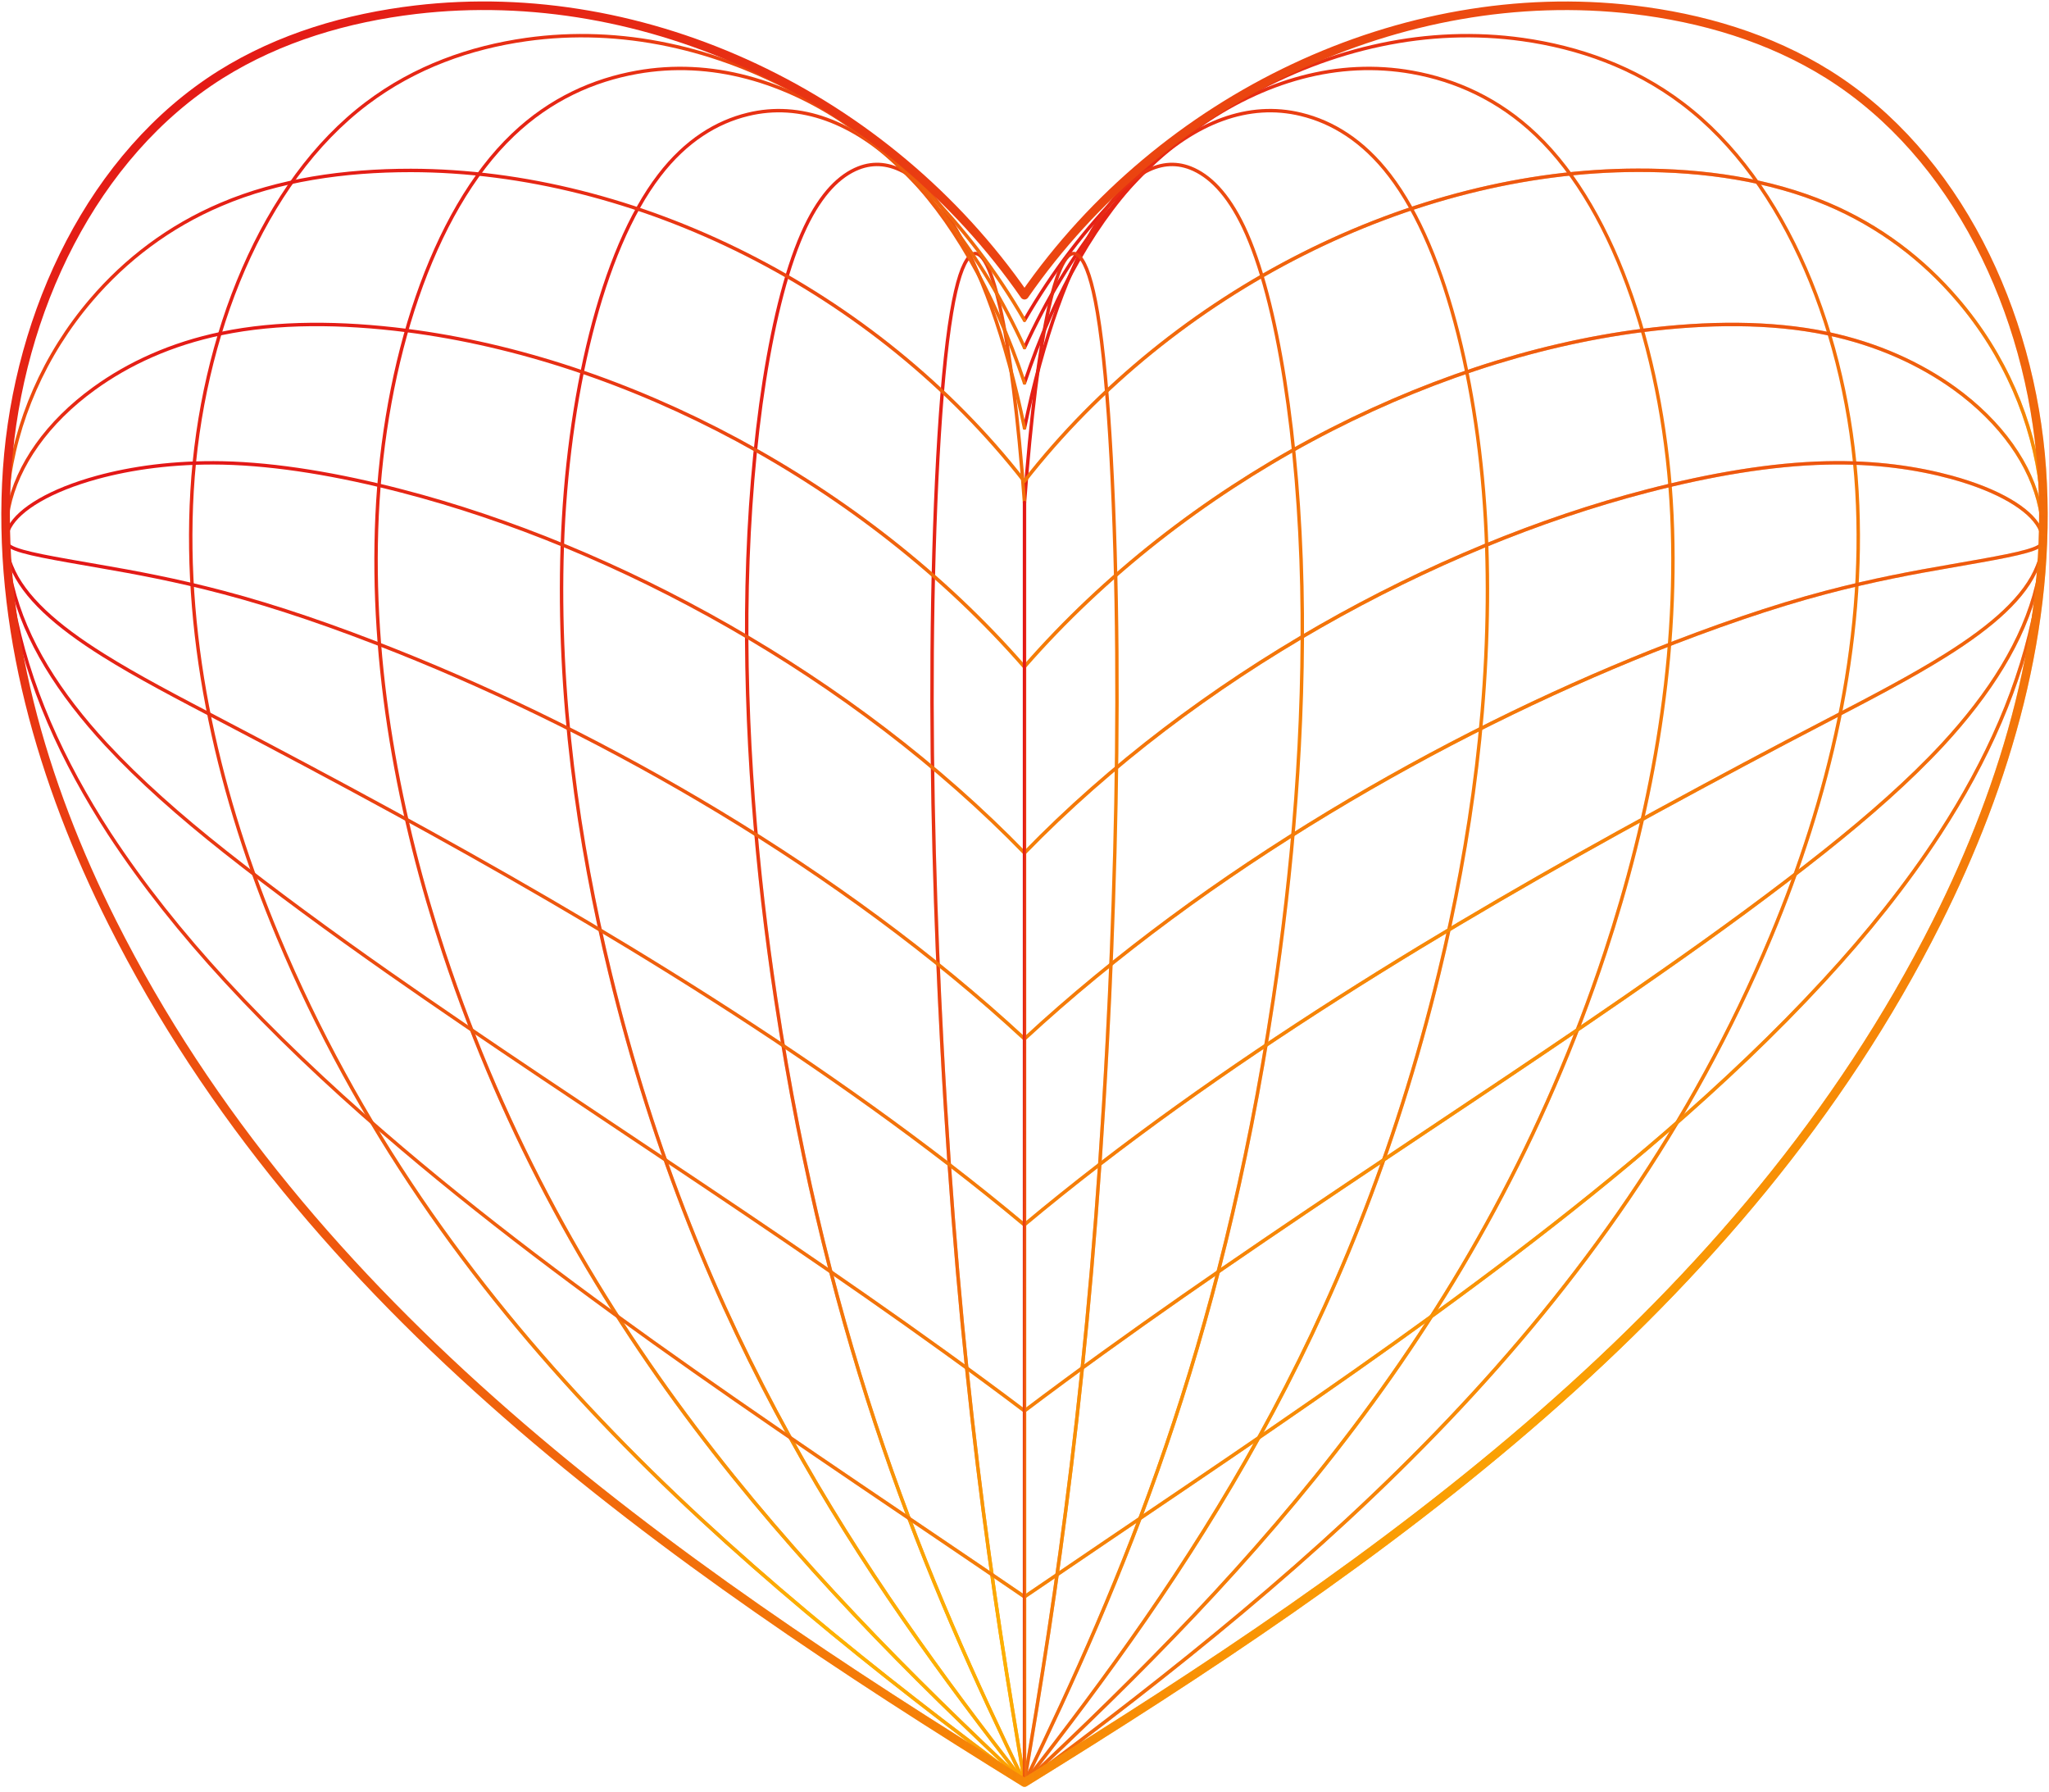<svg width="366" height="320" viewBox="0 0 366 320" fill="none" xmlns="http://www.w3.org/2000/svg">
<path d="M183 318.339C247.141 278.71 311.282 233.726 345.953 164.719C358.439 139.871 366.671 111.84 364.712 83.748C362.754 55.655 349.411 27.624 326.583 13.303C316.025 6.693 303.937 3.174 291.758 1.735C250.507 -3.13 207.573 17.281 183 52.718" stroke="url(#paint0_linear_185_918)" stroke-width="0.612" stroke-linecap="round" stroke-linejoin="round"/>
<path d="M183 318.339C247.141 278.71 311.282 233.726 345.953 164.719C358.439 139.871 366.671 111.84 364.712 83.748C362.754 55.655 349.411 27.624 326.583 13.303C316.025 6.693 303.937 3.174 291.758 1.735C250.507 -3.13 207.573 17.281 183 52.718" stroke="url(#paint1_radial_185_918)" stroke-width="0.612" stroke-linecap="round" stroke-linejoin="round"/>
<path d="M183 57.186C203.105 22.361 238.236 2.318 271.989 7.061C281.966 8.469 291.85 11.926 300.479 18.445C319.146 32.521 330.071 60.093 331.693 87.696C333.315 115.299 326.552 142.871 316.331 167.291C287.963 235.134 235.482 279.354 183 318.34" stroke="url(#paint2_linear_185_918)" stroke-width="0.612" stroke-linecap="round" stroke-linejoin="round"/>
<path d="M183 57.186C203.105 22.361 238.236 2.318 271.989 7.061C281.966 8.469 291.85 11.926 300.479 18.445C319.146 32.521 330.071 60.093 331.693 87.696C333.315 115.299 326.552 142.871 316.331 167.291C287.963 235.134 235.482 279.354 183 318.34" stroke="url(#paint3_radial_185_918)" stroke-width="0.612" stroke-linecap="round" stroke-linejoin="round"/>
<path d="M183 62.083C198.637 27.931 225.965 8.224 252.221 12.906C259.963 14.283 267.675 17.68 274.376 24.076C288.912 37.907 297.389 64.928 298.643 92.041C299.898 119.154 294.635 146.176 286.709 170.137C264.645 236.726 223.823 280.119 183 318.34" stroke="url(#paint4_linear_185_918)" stroke-width="0.612" stroke-linecap="round" stroke-linejoin="round"/>
<path d="M183 62.083C198.637 27.931 225.965 8.224 252.221 12.906C259.963 14.283 267.675 17.68 274.376 24.076C288.912 37.907 297.389 64.928 298.643 92.041C299.898 119.154 294.635 146.176 286.709 170.137C264.645 236.726 223.823 280.119 183 318.34" stroke="url(#paint5_radial_185_918)" stroke-width="0.612" stroke-linecap="round" stroke-linejoin="round"/>
<path d="M183 68.384C194.17 35.059 213.693 15.841 232.422 20.431C237.96 21.778 243.469 25.083 248.243 31.326C258.617 44.821 264.676 71.199 265.563 97.609C266.45 124.048 262.717 150.396 257.025 173.807C241.265 238.743 212.102 281.065 182.969 318.368" stroke="url(#paint6_linear_185_918)" stroke-width="0.612" stroke-linecap="round" stroke-linejoin="round"/>
<path d="M183 68.384C194.17 35.059 213.693 15.841 232.422 20.431C237.96 21.778 243.469 25.083 248.243 31.326C258.617 44.821 264.676 71.199 265.563 97.609C266.45 124.048 262.717 150.396 257.025 173.807C241.265 238.743 212.102 281.065 182.969 318.368" stroke="url(#paint7_radial_185_918)" stroke-width="0.612" stroke-linecap="round" stroke-linejoin="round"/>
<path d="M183 76.433C189.702 44.179 201.422 25.604 212.653 30.01C215.989 31.326 219.263 34.509 222.139 40.537C228.352 53.604 231.993 79.126 232.544 104.709C233.095 130.292 230.83 155.813 227.433 178.428C217.978 241.284 200.473 282.228 183 318.338" stroke="url(#paint8_linear_185_918)" stroke-width="0.612" stroke-linecap="round" stroke-linejoin="round"/>
<path d="M183 76.433C189.702 44.179 201.422 25.604 212.653 30.01C215.989 31.326 219.263 34.509 222.139 40.537C228.352 53.604 231.993 79.126 232.544 104.709C233.095 130.292 230.83 155.813 227.433 178.428C217.978 241.284 200.473 282.228 183 318.338" stroke="url(#paint9_radial_185_918)" stroke-width="0.612" stroke-linecap="round" stroke-linejoin="round"/>
<path d="M183 89.745C185.234 59.266 189.151 41.701 192.884 45.893C193.986 47.117 195.088 50.147 196.036 55.839C198.117 68.171 199.311 92.285 199.494 116.461C199.678 140.636 198.913 164.75 197.781 186.14C194.629 245.538 188.784 284.249 182.969 318.339" stroke="url(#paint10_linear_185_918)" stroke-width="0.612" stroke-linecap="round" stroke-linejoin="round"/>
<path d="M183 89.745C185.234 59.266 189.151 41.701 192.884 45.893C193.986 47.117 195.088 50.147 196.036 55.839C198.117 68.171 199.311 92.285 199.494 116.461C199.678 140.636 198.913 164.75 197.781 186.14C194.629 245.538 188.784 284.249 182.969 318.339" stroke="url(#paint11_radial_185_918)" stroke-width="0.612" stroke-linecap="round" stroke-linejoin="round"/>
<path d="M183 89.745C180.766 59.266 176.849 41.701 173.116 45.893C172.014 47.117 170.912 50.147 169.964 55.839C167.883 68.171 166.689 92.285 166.506 116.461C166.322 140.636 167.087 164.75 168.219 186.14C171.371 245.538 177.216 284.249 183.031 318.339" stroke="url(#paint12_linear_185_918)" stroke-width="0.612" stroke-linecap="round" stroke-linejoin="round"/>
<path d="M183 89.745C180.766 59.266 176.849 41.701 173.116 45.893C172.014 47.117 170.912 50.147 169.964 55.839C167.883 68.171 166.689 92.285 166.506 116.461C166.322 140.636 167.087 164.75 168.219 186.14C171.371 245.538 177.216 284.249 183.031 318.339" stroke="url(#paint13_radial_185_918)" stroke-width="0.612" stroke-linecap="round" stroke-linejoin="round"/>
<path d="M183 76.433C176.298 44.179 164.578 25.604 153.347 30.01C150.012 31.326 146.737 34.509 143.861 40.537C137.648 53.604 134.007 79.126 133.456 104.709C132.905 130.292 135.17 155.813 138.567 178.428C148.022 241.284 165.527 282.228 183 318.338" stroke="url(#paint14_linear_185_918)" stroke-width="0.612" stroke-linecap="round" stroke-linejoin="round"/>
<path d="M183 76.433C176.298 44.179 164.578 25.604 153.347 30.01C150.012 31.326 146.737 34.509 143.861 40.537C137.648 53.604 134.007 79.126 133.456 104.709C132.905 130.292 135.17 155.813 138.567 178.428C148.022 241.284 165.527 282.228 183 318.338" stroke="url(#paint15_radial_185_918)" stroke-width="0.612" stroke-linecap="round" stroke-linejoin="round"/>
<path d="M183 68.384C171.83 35.059 152.307 15.841 133.578 20.431C128.04 21.778 122.531 25.083 117.757 31.326C107.383 44.821 101.324 71.199 100.437 97.609C99.549 124.048 103.283 150.396 108.975 173.807C124.735 238.743 153.898 281.065 183.031 318.368" stroke="url(#paint16_linear_185_918)" stroke-width="0.612" stroke-linecap="round" stroke-linejoin="round"/>
<path d="M183 68.384C171.83 35.059 152.307 15.841 133.578 20.431C128.04 21.778 122.531 25.083 117.757 31.326C107.383 44.821 101.324 71.199 100.437 97.609C99.549 124.048 103.283 150.396 108.975 173.807C124.735 238.743 153.898 281.065 183.031 318.368" stroke="url(#paint17_radial_185_918)" stroke-width="0.612" stroke-linecap="round" stroke-linejoin="round"/>
<path d="M183 62.083C167.363 27.931 140.035 8.224 113.779 12.906C106.037 14.283 98.325 17.68 91.624 24.076C77.088 37.907 68.611 64.928 67.357 92.041C66.102 119.154 71.365 146.176 79.291 170.137C101.355 236.726 142.178 280.119 183 318.34" stroke="url(#paint18_linear_185_918)" stroke-width="0.612" stroke-linecap="round" stroke-linejoin="round"/>
<path d="M183 62.083C167.363 27.931 140.035 8.224 113.779 12.906C106.037 14.283 98.325 17.68 91.624 24.076C77.088 37.907 68.611 64.928 67.357 92.041C66.102 119.154 71.365 146.176 79.291 170.137C101.355 236.726 142.178 280.119 183 318.34" stroke="url(#paint19_radial_185_918)" stroke-width="0.612" stroke-linecap="round" stroke-linejoin="round"/>
<path d="M183 57.186C162.895 22.361 127.764 2.318 94.011 7.061C84.034 8.469 74.15 11.926 65.52 18.445C46.854 32.521 35.929 60.093 34.307 87.696C32.685 115.299 39.448 142.871 49.669 167.291C78.037 235.134 130.518 279.354 183 318.34" stroke="url(#paint20_linear_185_918)" stroke-width="0.612" stroke-linecap="round" stroke-linejoin="round"/>
<path d="M183 57.186C162.895 22.361 127.764 2.318 94.011 7.061C84.034 8.469 74.15 11.926 65.52 18.445C46.854 32.521 35.929 60.093 34.307 87.696C32.685 115.299 39.448 142.871 49.669 167.291C78.037 235.134 130.518 279.354 183 318.34" stroke="url(#paint21_radial_185_918)" stroke-width="0.612" stroke-linecap="round" stroke-linejoin="round"/>
<path d="M183 52.686C158.427 17.28 115.493 -3.131 74.242 1.704C62.062 3.142 49.975 6.661 39.417 13.271C16.589 27.593 3.246 55.624 1.288 83.716C-0.671 111.808 7.561 139.839 20.047 164.688C54.718 233.694 118.859 278.679 183 318.308" stroke="url(#paint22_linear_185_918)" stroke-width="0.612" stroke-linecap="round" stroke-linejoin="round"/>
<path d="M183 52.686C158.427 17.28 115.493 -3.131 74.242 1.704C62.062 3.142 49.975 6.661 39.417 13.271C16.589 27.593 3.246 55.624 1.288 83.716C-0.671 111.808 7.561 139.839 20.047 164.688C54.718 233.694 118.859 278.679 183 318.308" stroke="url(#paint23_radial_185_918)" stroke-width="0.612" stroke-linecap="round" stroke-linejoin="round"/>
<path d="M1.104 96.693C1.992 120.379 9.489 143.697 20.047 164.721C54.718 233.727 118.859 278.712 183 318.341C247.141 278.712 311.282 233.727 345.953 164.721C356.511 143.697 364.008 120.379 364.896 96.693" stroke="url(#paint24_linear_185_918)" stroke-width="0.612" stroke-linecap="round" stroke-linejoin="round"/>
<path d="M1.104 96.693C1.992 120.379 9.489 143.697 20.047 164.721C54.718 233.727 118.859 278.712 183 318.341C247.141 278.712 311.282 233.727 345.953 164.721C356.511 143.697 364.008 120.379 364.896 96.693" stroke="url(#paint25_radial_185_918)" stroke-width="0.612" stroke-linecap="round" stroke-linejoin="round"/>
<path d="M364.896 96.693C364.743 100.488 364.345 104.283 363.672 108.047C361.101 122.215 354.858 135.986 346.504 148.838C340.537 157.988 333.56 166.71 325.726 175.186C317.157 184.489 307.61 193.517 297.48 202.299C263.176 231.952 221.956 258.576 183 285.168C144.075 258.576 102.824 231.952 68.55 202.33C58.421 193.578 48.873 184.52 40.305 175.217C32.501 166.74 25.524 158.019 19.526 148.869C11.172 136.016 4.899 122.276 2.359 108.077C1.686 104.313 1.257 100.519 1.135 96.724" stroke="url(#paint26_linear_185_918)" stroke-width="0.612" stroke-linecap="round" stroke-linejoin="round"/>
<path d="M364.896 96.693C364.743 100.488 364.345 104.283 363.672 108.047C361.101 122.215 354.858 135.986 346.504 148.838C340.537 157.988 333.56 166.71 325.726 175.186C317.157 184.489 307.61 193.517 297.48 202.299C263.176 231.952 221.956 258.576 183 285.168C144.075 258.576 102.824 231.952 68.55 202.33C58.421 193.578 48.873 184.52 40.305 175.217C32.501 166.74 25.524 158.019 19.526 148.869C11.172 136.016 4.899 122.276 2.359 108.077C1.686 104.313 1.257 100.519 1.135 96.724" stroke="url(#paint27_radial_185_918)" stroke-width="0.612" stroke-linecap="round" stroke-linejoin="round"/>
<path d="M364.896 96.693C364.804 99.325 364.437 101.957 363.825 104.589C361.469 114.412 355.409 123.867 347.024 132.956C341.026 139.413 333.927 145.656 325.848 152.082C316.974 159.12 307.089 166.373 296.654 173.656C261.371 198.382 219.875 224.118 183 251.966C146.125 224.118 104.629 198.382 69.346 173.656C58.911 166.342 49.026 159.09 40.152 152.082C32.073 145.686 24.974 139.413 18.976 132.956C10.591 123.898 4.532 114.412 2.175 104.589C1.563 101.987 1.196 99.356 1.104 96.724" stroke="url(#paint28_linear_185_918)" stroke-width="0.612" stroke-linecap="round" stroke-linejoin="round"/>
<path d="M364.896 96.693C364.804 99.325 364.437 101.957 363.825 104.589C361.469 114.412 355.409 123.867 347.024 132.956C341.026 139.413 333.927 145.656 325.848 152.082C316.974 159.12 307.089 166.373 296.654 173.656C261.371 198.382 219.875 224.118 183 251.966C146.125 224.118 104.629 198.382 69.346 173.656C58.911 166.342 49.026 159.09 40.152 152.082C32.073 145.686 24.974 139.413 18.976 132.956C10.591 123.898 4.532 114.412 2.175 104.589C1.563 101.987 1.196 99.356 1.104 96.724" stroke="url(#paint29_radial_185_918)" stroke-width="0.612" stroke-linecap="round" stroke-linejoin="round"/>
<path d="M364.896 96.694C364.835 98.193 364.529 99.662 363.947 101.1C361.805 106.578 355.93 111.78 347.514 117.044C341.516 120.808 334.264 124.602 325.94 128.917C316.79 133.66 306.539 139.138 295.797 144.983C259.504 164.782 217.794 189.631 182.969 218.733C148.145 189.631 106.435 164.782 70.141 144.983C59.431 139.138 49.149 133.691 40.029 128.917C31.706 124.572 24.453 120.777 18.455 117.013C10.04 111.75 4.195 106.547 2.022 101.07C1.441 99.631 1.135 98.163 1.074 96.663" stroke="url(#paint30_linear_185_918)" stroke-width="0.612" stroke-linecap="round" stroke-linejoin="round"/>
<path d="M364.896 96.694C364.835 98.193 364.529 99.662 363.947 101.1C361.805 106.578 355.93 111.78 347.514 117.044C341.516 120.808 334.264 124.602 325.94 128.917C316.79 133.66 306.539 139.138 295.797 144.983C259.504 164.782 217.794 189.631 182.969 218.733C148.145 189.631 106.435 164.782 70.141 144.983C59.431 139.138 49.149 133.691 40.029 128.917C31.706 124.572 24.453 120.777 18.455 117.013C10.04 111.75 4.195 106.547 2.022 101.07C1.441 99.631 1.135 98.163 1.074 96.663" stroke="url(#paint31_radial_185_918)" stroke-width="0.612" stroke-linecap="round" stroke-linejoin="round"/>
<path d="M364.896 96.693C364.896 97.03 364.62 97.336 364.1 97.642C362.142 98.744 356.45 99.692 348.065 101.161C342.036 102.202 334.661 103.548 326.093 105.813C316.668 108.291 306.049 111.963 295.032 116.34C257.76 131.212 215.805 155.173 183 185.53C150.226 155.173 108.271 131.212 70.968 116.34C59.951 111.933 49.332 108.291 39.907 105.813C31.339 103.548 23.964 102.202 17.935 101.161C9.55 99.692 3.828 98.774 1.9 97.642C1.38 97.336 1.135 97.03 1.104 96.693" stroke="url(#paint32_linear_185_918)" stroke-width="0.612" stroke-linecap="round" stroke-linejoin="round"/>
<path d="M364.896 96.693C364.896 97.03 364.62 97.336 364.1 97.642C362.142 98.744 356.45 99.692 348.065 101.161C342.036 102.202 334.661 103.548 326.093 105.813C316.668 108.291 306.049 111.963 295.032 116.34C257.76 131.212 215.805 155.173 183 185.53C150.226 155.173 108.271 131.212 70.968 116.34C59.951 111.933 49.332 108.291 39.907 105.813C31.339 103.548 23.964 102.202 17.935 101.161C9.55 99.692 3.828 98.774 1.9 97.642C1.38 97.336 1.135 97.03 1.104 96.693" stroke="url(#paint33_radial_185_918)" stroke-width="0.612" stroke-linecap="round" stroke-linejoin="round"/>
<path d="M364.896 96.691C364.926 95.865 364.712 95.008 364.253 94.151C362.509 90.907 356.97 87.541 348.585 85.246C342.526 83.594 335.029 82.461 326.215 82.675C316.515 82.89 305.498 84.756 294.206 87.694C255.924 97.64 213.724 120.713 183 152.325C152.276 120.683 110.076 97.609 71.794 87.694C60.502 84.756 49.485 82.89 39.785 82.675C30.971 82.492 23.443 83.594 17.384 85.246C8.999 87.541 3.461 90.907 1.716 94.151C1.257 95.008 1.043 95.865 1.074 96.691" stroke="url(#paint34_linear_185_918)" stroke-width="0.612" stroke-linecap="round" stroke-linejoin="round"/>
<path d="M364.896 96.691C364.926 95.865 364.712 95.008 364.253 94.151C362.509 90.907 356.97 87.541 348.585 85.246C342.526 83.594 335.029 82.461 326.215 82.675C316.515 82.89 305.498 84.756 294.206 87.694C255.924 97.64 213.724 120.713 183 152.325C152.276 120.683 110.076 97.609 71.794 87.694C60.502 84.756 49.485 82.89 39.785 82.675C30.971 82.492 23.443 83.594 17.384 85.246C8.999 87.541 3.461 90.907 1.716 94.151C1.257 95.008 1.043 95.865 1.074 96.691" stroke="url(#paint35_radial_185_918)" stroke-width="0.612" stroke-linecap="round" stroke-linejoin="round"/>
<path d="M364.896 96.691C364.957 94.702 364.835 92.713 364.406 90.693C362.845 83.104 357.49 75.423 349.105 69.364C343.016 64.988 335.396 61.438 326.307 59.541C316.331 57.46 304.947 57.551 293.349 59.02C254.088 64.039 211.643 86.225 182.969 119.091C154.296 86.195 111.851 64.008 72.59 59.02C60.992 57.551 49.638 57.46 39.632 59.541C30.543 61.407 22.923 64.957 16.834 69.364C8.449 75.423 3.093 83.104 1.533 90.693C1.135 92.713 0.982 94.702 1.043 96.691" stroke="url(#paint36_linear_185_918)" stroke-width="0.612" stroke-linecap="round" stroke-linejoin="round"/>
<path d="M364.896 96.691C364.957 94.702 364.835 92.713 364.406 90.693C362.845 83.104 357.49 75.423 349.105 69.364C343.016 64.988 335.396 61.438 326.307 59.541C316.331 57.46 304.947 57.551 293.349 59.02C254.088 64.039 211.643 86.225 182.969 119.091C154.296 86.195 111.851 64.008 72.59 59.02C60.992 57.551 49.638 57.46 39.632 59.541C30.543 61.407 22.923 64.957 16.834 69.364C8.449 75.423 3.093 83.104 1.533 90.693C1.135 92.713 0.982 94.702 1.043 96.691" stroke="url(#paint37_radial_185_918)" stroke-width="0.612" stroke-linecap="round" stroke-linejoin="round"/>
<path d="M364.896 96.691C365.018 93.539 364.896 90.387 364.559 87.235C363.213 75.3 358.072 63.304 349.626 53.481C343.536 46.351 335.763 40.384 326.43 36.436C316.147 32.091 304.427 30.377 292.554 30.408C252.282 30.469 209.623 51.798 182.969 85.95C156.346 51.798 113.657 30.5 73.385 30.438C61.512 30.438 49.761 32.121 39.509 36.498C30.176 40.445 22.403 46.412 16.313 53.542C7.898 63.365 2.726 75.331 1.41 87.296C1.043 90.448 0.951 93.631 1.074 96.752" stroke="url(#paint38_linear_185_918)" stroke-width="0.612" stroke-linecap="round" stroke-linejoin="round"/>
<path d="M364.896 96.691C365.018 93.539 364.896 90.387 364.559 87.235C363.213 75.3 358.072 63.304 349.626 53.481C343.536 46.351 335.763 40.384 326.43 36.436C316.147 32.091 304.427 30.377 292.554 30.408C252.282 30.469 209.623 51.798 182.969 85.95C156.346 51.798 113.657 30.5 73.385 30.438C61.512 30.438 49.761 32.121 39.509 36.498C30.176 40.445 22.403 46.412 16.313 53.542C7.898 63.365 2.726 75.331 1.41 87.296C1.043 90.448 0.951 93.631 1.074 96.752" stroke="url(#paint39_radial_185_918)" stroke-width="0.612" stroke-linecap="round" stroke-linejoin="round"/>
<path d="M364.896 96.692C365.049 92.377 365.018 88.062 364.712 83.748C362.754 55.655 349.411 27.624 326.583 13.303C316.025 6.693 303.937 3.174 291.758 1.735C250.507 -3.13 207.573 17.281 183 52.718C158.427 17.312 115.493 -3.1 74.242 1.735C62.063 3.174 49.975 6.693 39.417 13.303C16.589 27.624 3.246 55.655 1.288 83.748C0.982 88.062 0.951 92.377 1.104 96.692" stroke="url(#paint40_linear_185_918)" stroke-width="0.612" stroke-linecap="round" stroke-linejoin="round"/>
<path d="M364.896 96.692C365.049 92.377 365.018 88.062 364.712 83.748C362.754 55.655 349.411 27.624 326.583 13.303C316.025 6.693 303.937 3.174 291.758 1.735C250.507 -3.13 207.573 17.281 183 52.718C158.427 17.312 115.493 -3.1 74.242 1.735C62.063 3.174 49.975 6.693 39.417 13.303C16.589 27.624 3.246 55.655 1.288 83.748C0.982 88.062 0.951 92.377 1.104 96.692" stroke="url(#paint41_radial_185_918)" stroke-width="0.612" stroke-linecap="round" stroke-linejoin="round"/>
<path d="M183 89.745V318.339" stroke="url(#paint42_linear_185_918)" stroke-width="0.612" stroke-linecap="round" stroke-linejoin="round"/>
<path d="M183 89.745V318.339" stroke="url(#paint43_radial_185_918)" stroke-width="0.612" stroke-linecap="round" stroke-linejoin="round"/>
<path d="M183 318.341C118.859 278.712 54.718 233.728 20.047 164.721C7.561 139.873 -0.671 111.842 1.288 83.75C3.246 55.657 16.589 27.626 39.417 13.305C49.975 6.695 62.062 3.176 74.242 1.737C115.493 -3.128 158.427 17.283 183 52.72C207.573 17.314 250.507 -3.098 291.758 1.737C303.937 3.176 316.025 6.695 326.583 13.305C349.411 27.626 362.754 55.657 364.712 83.75C366.671 111.842 358.439 139.873 345.953 164.721C311.282 233.728 247.141 278.712 183 318.341Z" stroke="url(#paint44_linear_185_918)" stroke-width="1.53" stroke-linecap="round" stroke-linejoin="round"/>
<path d="M183 318.341C118.859 278.712 54.718 233.728 20.047 164.721C7.561 139.873 -0.671 111.842 1.288 83.75C3.246 55.657 16.589 27.626 39.417 13.305C49.975 6.695 62.062 3.176 74.242 1.737C115.493 -3.128 158.427 17.283 183 52.72C207.573 17.314 250.507 -3.098 291.758 1.737C303.937 3.176 316.025 6.695 326.583 13.305C349.411 27.626 362.754 55.657 364.712 83.75C366.671 111.842 358.439 139.873 345.953 164.721C311.282 233.728 247.141 278.712 183 318.341Z" stroke="url(#paint45_radial_185_918)" stroke-width="1.53" stroke-linecap="round" stroke-linejoin="round"/>
<defs>
<linearGradient id="paint0_linear_185_918" x1="195.642" y1="8.96" x2="442.199" y2="176.103" gradientUnits="userSpaceOnUse">
<stop stop-color="#E31717"/>
<stop offset="1" stop-color="#FFB800"/>
</linearGradient>
<radialGradient id="paint1_radial_185_918" cx="0" cy="0" r="1" gradientUnits="userSpaceOnUse" gradientTransform="translate(329.09 285.707) rotate(-115.711) scale(213.234 220.724)">
<stop stop-color="#FFB800"/>
<stop offset="0.987" stop-color="#E31717" stop-opacity="0"/>
</radialGradient>
<linearGradient id="paint2_linear_185_918" x1="193.345" y1="14.174" x2="416.712" y2="140.209" gradientUnits="userSpaceOnUse">
<stop stop-color="#E31717"/>
<stop offset="1" stop-color="#FFB800"/>
</linearGradient>
<radialGradient id="paint3_radial_185_918" cx="0" cy="0" r="1" gradientUnits="userSpaceOnUse" gradientTransform="translate(302.547 286.258) rotate(-111.84) scale(203.49 186.081)">
<stop stop-color="#FFB800"/>
<stop offset="0.987" stop-color="#E31717" stop-opacity="0"/>
</radialGradient>
<linearGradient id="paint4_linear_185_918" x1="191.045" y1="19.879" x2="381.899" y2="105.232" gradientUnits="userSpaceOnUse">
<stop stop-color="#E31717"/>
<stop offset="1" stop-color="#FFB800"/>
</linearGradient>
<radialGradient id="paint5_radial_185_918" cx="0" cy="0" r="1" gradientUnits="userSpaceOnUse" gradientTransform="translate(275.974 286.86) rotate(-107.622) scale(194.468 148.592)">
<stop stop-color="#FFB800"/>
<stop offset="0.987" stop-color="#E31717" stop-opacity="0"/>
</radialGradient>
<linearGradient id="paint6_linear_185_918" x1="188.715" y1="27.228" x2="336.445" y2="75.599" gradientUnits="userSpaceOnUse">
<stop stop-color="#E31717"/>
<stop offset="1" stop-color="#FFB800"/>
</linearGradient>
<radialGradient id="paint7_radial_185_918" cx="0" cy="0" r="1" gradientUnits="userSpaceOnUse" gradientTransform="translate(249.371 287.66) rotate(-103.092) scale(185.622 108.455)">
<stop stop-color="#FFB800"/>
<stop offset="0.987" stop-color="#E31717" stop-opacity="0"/>
</radialGradient>
<linearGradient id="paint8_linear_185_918" x1="186.447" y1="36.596" x2="280.689" y2="55.725" gradientUnits="userSpaceOnUse">
<stop stop-color="#E31717"/>
<stop offset="1" stop-color="#FFB800"/>
</linearGradient>
<radialGradient id="paint9_radial_185_918" cx="0" cy="0" r="1" gradientUnits="userSpaceOnUse" gradientTransform="translate(222.835 288.621) rotate(-98.204) scale(176.769 66.115)">
<stop stop-color="#FFB800"/>
<stop offset="0.987" stop-color="#E31717" stop-opacity="0"/>
</radialGradient>
<linearGradient id="paint10_linear_185_918" x1="184.119" y1="52.109" x2="216.68" y2="54.442" gradientUnits="userSpaceOnUse">
<stop stop-color="#E31717"/>
<stop offset="1" stop-color="#FFB800"/>
</linearGradient>
<radialGradient id="paint11_radial_185_918" cx="0" cy="0" r="1" gradientUnits="userSpaceOnUse" gradientTransform="translate(196.256 290.258) rotate(-92.913) scale(165.541 22.251)">
<stop stop-color="#FFB800"/>
<stop offset="0.987" stop-color="#E31717" stop-opacity="0"/>
</radialGradient>
<linearGradient id="paint12_linear_185_918" x1="167.628" y1="52.109" x2="200.189" y2="54.442" gradientUnits="userSpaceOnUse">
<stop stop-color="#E31717"/>
<stop offset="1" stop-color="#FFB800"/>
</linearGradient>
<radialGradient id="paint13_radial_185_918" cx="0" cy="0" r="1" gradientUnits="userSpaceOnUse" gradientTransform="translate(179.765 290.258) rotate(-92.913) scale(165.541 22.251)">
<stop stop-color="#FFB800"/>
<stop offset="0.987" stop-color="#E31717" stop-opacity="0"/>
</radialGradient>
<linearGradient id="paint14_linear_185_918" x1="136.821" y1="36.596" x2="231.063" y2="55.725" gradientUnits="userSpaceOnUse">
<stop stop-color="#E31717"/>
<stop offset="1" stop-color="#FFB800"/>
</linearGradient>
<radialGradient id="paint15_radial_185_918" cx="0" cy="0" r="1" gradientUnits="userSpaceOnUse" gradientTransform="translate(173.208 288.621) rotate(-98.204) scale(176.769 66.115)">
<stop stop-color="#FFB800"/>
<stop offset="0.987" stop-color="#E31717" stop-opacity="0"/>
</radialGradient>
<linearGradient id="paint16_linear_185_918" x1="106.053" y1="27.228" x2="253.783" y2="75.599" gradientUnits="userSpaceOnUse">
<stop stop-color="#E31717"/>
<stop offset="1" stop-color="#FFB800"/>
</linearGradient>
<radialGradient id="paint17_radial_185_918" cx="0" cy="0" r="1" gradientUnits="userSpaceOnUse" gradientTransform="translate(166.708 287.66) rotate(-103.092) scale(185.622 108.455)">
<stop stop-color="#FFB800"/>
<stop offset="0.987" stop-color="#E31717" stop-opacity="0"/>
</radialGradient>
<linearGradient id="paint18_linear_185_918" x1="75.217" y1="19.879" x2="266.071" y2="105.232" gradientUnits="userSpaceOnUse">
<stop stop-color="#E31717"/>
<stop offset="1" stop-color="#FFB800"/>
</linearGradient>
<radialGradient id="paint19_radial_185_918" cx="0" cy="0" r="1" gradientUnits="userSpaceOnUse" gradientTransform="translate(160.146 286.86) rotate(-107.622) scale(194.468 148.592)">
<stop stop-color="#FFB800"/>
<stop offset="0.987" stop-color="#E31717" stop-opacity="0"/>
</radialGradient>
<linearGradient id="paint20_linear_185_918" x1="44.412" y1="14.174" x2="267.779" y2="140.209" gradientUnits="userSpaceOnUse">
<stop stop-color="#E31717"/>
<stop offset="1" stop-color="#FFB800"/>
</linearGradient>
<radialGradient id="paint21_radial_185_918" cx="0" cy="0" r="1" gradientUnits="userSpaceOnUse" gradientTransform="translate(153.614 286.258) rotate(-111.84) scale(203.49 186.081)">
<stop stop-color="#FFB800"/>
<stop offset="0.987" stop-color="#E31717" stop-opacity="0"/>
</radialGradient>
<linearGradient id="paint22_linear_185_918" x1="13.642" y1="8.937" x2="260.195" y2="176.081" gradientUnits="userSpaceOnUse">
<stop stop-color="#E31717"/>
<stop offset="1" stop-color="#FFB800"/>
</linearGradient>
<radialGradient id="paint23_radial_185_918" cx="0" cy="0" r="1" gradientUnits="userSpaceOnUse" gradientTransform="translate(147.09 285.676) rotate(-115.712) scale(213.229 220.723)">
<stop stop-color="#FFB800"/>
<stop offset="0.987" stop-color="#E31717" stop-opacity="0"/>
</radialGradient>
<linearGradient id="paint24_linear_185_918" x1="26.373" y1="102.237" x2="177.388" y2="395.191" gradientUnits="userSpaceOnUse">
<stop stop-color="#E31717"/>
<stop offset="1" stop-color="#FFB800"/>
</linearGradient>
<radialGradient id="paint25_radial_185_918" cx="0" cy="0" r="1" gradientUnits="userSpaceOnUse" gradientTransform="translate(293.116 295.547) rotate(-144.029) scale(228.475 287.62)">
<stop stop-color="#FFB800"/>
<stop offset="0.987" stop-color="#E31717" stop-opacity="0"/>
</radialGradient>
<linearGradient id="paint26_linear_185_918" x1="26.402" y1="101.408" x2="142.343" y2="365.887" gradientUnits="userSpaceOnUse">
<stop stop-color="#E31717"/>
<stop offset="1" stop-color="#FFB800"/>
</linearGradient>
<radialGradient id="paint27_radial_185_918" cx="0" cy="0" r="1" gradientUnits="userSpaceOnUse" gradientTransform="translate(293.122 265.786) rotate(-148.318) scale(217.273 257.161)">
<stop stop-color="#FFB800"/>
<stop offset="0.987" stop-color="#E31717" stop-opacity="0"/>
</radialGradient>
<linearGradient id="paint28_linear_185_918" x1="26.373" y1="100.577" x2="109.356" y2="330.37" gradientUnits="userSpaceOnUse">
<stop stop-color="#E31717"/>
<stop offset="1" stop-color="#FFB800"/>
</linearGradient>
<radialGradient id="paint29_radial_185_918" cx="0" cy="0" r="1" gradientUnits="userSpaceOnUse" gradientTransform="translate(293.116 235.998) rotate(-153.05) scale(207.436 221.925)">
<stop stop-color="#FFB800"/>
<stop offset="0.987" stop-color="#E31717" stop-opacity="0"/>
</radialGradient>
<linearGradient id="paint30_linear_185_918" x1="26.345" y1="99.716" x2="79.993" y2="288.701" gradientUnits="userSpaceOnUse">
<stop stop-color="#E31717"/>
<stop offset="1" stop-color="#FFB800"/>
</linearGradient>
<radialGradient id="paint31_radial_185_918" cx="0" cy="0" r="1" gradientUnits="userSpaceOnUse" gradientTransform="translate(293.11 206.179) rotate(-158.215) scale(199.147 181.746)">
<stop stop-color="#FFB800"/>
<stop offset="0.987" stop-color="#E31717" stop-opacity="0"/>
</radialGradient>
<linearGradient id="paint32_linear_185_918" x1="26.373" y1="98.915" x2="55.822" y2="241.448" gradientUnits="userSpaceOnUse">
<stop stop-color="#E31717"/>
<stop offset="1" stop-color="#FFB800"/>
</linearGradient>
<radialGradient id="paint33_radial_185_918" cx="0" cy="0" r="1" gradientUnits="userSpaceOnUse" gradientTransform="translate(293.116 176.394) rotate(-163.781) scale(192.573 136.77)">
<stop stop-color="#FFB800"/>
<stop offset="0.987" stop-color="#E31717" stop-opacity="0"/>
</radialGradient>
<linearGradient id="paint34_linear_185_918" x1="26.342" y1="84.392" x2="44.745" y2="197.972" gradientUnits="userSpaceOnUse">
<stop stop-color="#E31717"/>
<stop offset="1" stop-color="#FFB800"/>
</linearGradient>
<radialGradient id="paint35_radial_185_918" cx="0" cy="0" r="1" gradientUnits="userSpaceOnUse" gradientTransform="translate(293.112 145.159) rotate(-167.15) scale(189.678 108.918)">
<stop stop-color="#FFB800"/>
<stop offset="0.987" stop-color="#E31717" stop-opacity="0"/>
</radialGradient>
<linearGradient id="paint36_linear_185_918" x1="26.305" y1="59.474" x2="40.561" y2="159.741" gradientUnits="userSpaceOnUse">
<stop stop-color="#E31717"/>
<stop offset="1" stop-color="#FFB800"/>
</linearGradient>
<radialGradient id="paint37_radial_185_918" cx="0" cy="0" r="1" gradientUnits="userSpaceOnUse" gradientTransform="translate(293.113 112.803) rotate(-168.681) scale(188.623 96.135)">
<stop stop-color="#FFB800"/>
<stop offset="0.987" stop-color="#E31717" stop-opacity="0"/>
</radialGradient>
<linearGradient id="paint38_linear_185_918" x1="26.3" y1="32.067" x2="43.022" y2="140.477" gradientUnits="userSpaceOnUse">
<stop stop-color="#E31717"/>
<stop offset="1" stop-color="#FFB800"/>
</linearGradient>
<radialGradient id="paint39_radial_185_918" cx="0" cy="0" r="1" gradientUnits="userSpaceOnUse" gradientTransform="translate(293.137 89.929) rotate(-167.748) scale(189.285 103.953)">
<stop stop-color="#FFB800"/>
<stop offset="0.987" stop-color="#E31717" stop-opacity="0"/>
</radialGradient>
<linearGradient id="paint40_linear_185_918" x1="26.296" y1="3.416" x2="60.211" y2="155.921" gradientUnits="userSpaceOnUse">
<stop stop-color="#E31717"/>
<stop offset="1" stop-color="#FFB800"/>
</linearGradient>
<radialGradient id="paint41_radial_185_918" cx="0" cy="0" r="1" gradientUnits="userSpaceOnUse" gradientTransform="translate(293.17 86.854) rotate(-162.615) scale(193.856 146.386)">
<stop stop-color="#FFB800"/>
<stop offset="0.987" stop-color="#E31717" stop-opacity="0"/>
</radialGradient>
<linearGradient id="paint42_linear_185_918" x1="183.069" y1="95.463" x2="185.047" y2="95.473" gradientUnits="userSpaceOnUse">
<stop stop-color="#E31717"/>
<stop offset="1" stop-color="#FFB800"/>
</linearGradient>
<radialGradient id="paint43_radial_185_918" cx="0" cy="0" r="1" gradientUnits="userSpaceOnUse" gradientTransform="translate(183.803 294.831) rotate(-90.21) scale(138.406 1.346)">
<stop stop-color="#FFB800"/>
<stop offset="0.987" stop-color="#E31717" stop-opacity="0"/>
</radialGradient>
<linearGradient id="paint44_linear_185_918" x1="26.284" y1="8.962" x2="279.867" y2="352.774" gradientUnits="userSpaceOnUse">
<stop stop-color="#E31717"/>
<stop offset="1" stop-color="#FFB800"/>
</linearGradient>
<radialGradient id="paint45_radial_185_918" cx="0" cy="0" r="1" gradientUnits="userSpaceOnUse" gradientTransform="translate(293.179 285.709) rotate(-133.92) scale(266.724 352.918)">
<stop stop-color="#FFB800"/>
<stop offset="0.987" stop-color="#E31717" stop-opacity="0"/>
</radialGradient>
</defs>
</svg>
